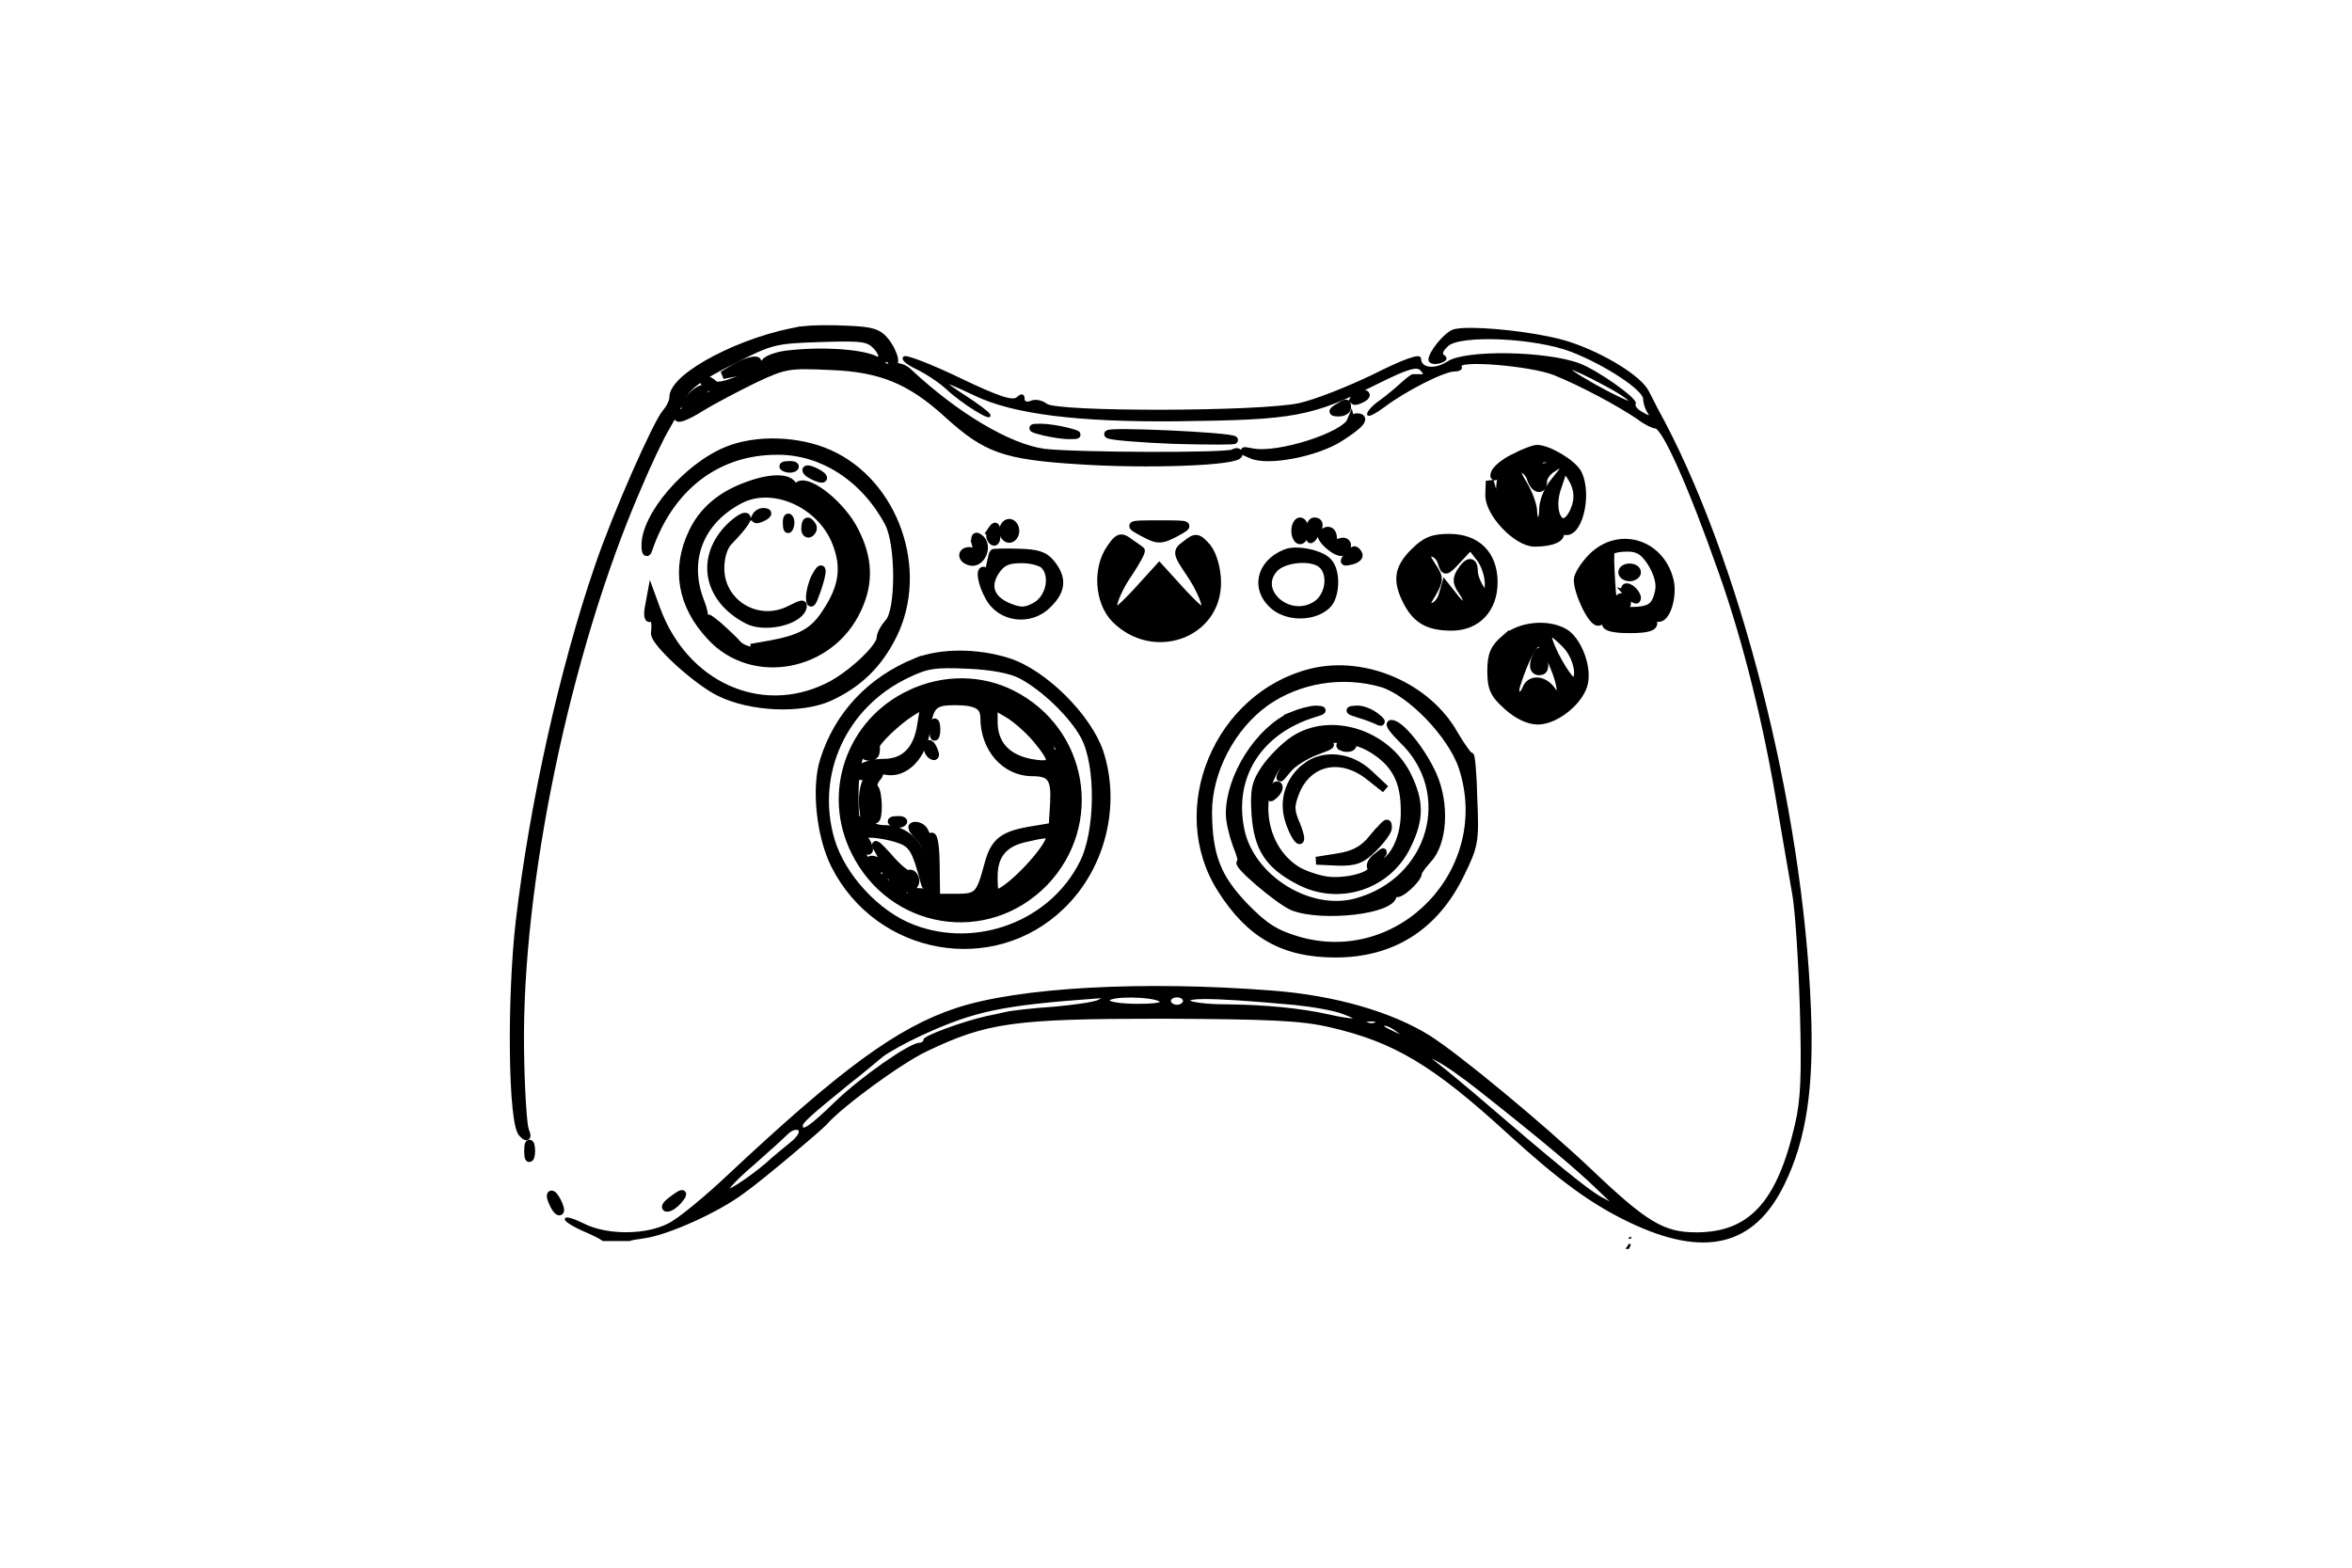 <?xml version="1.0" encoding="UTF-8" standalone="no"?>
<!-- Created with Inkscape (http://www.inkscape.org/) -->

<svg
   viewBox="0 0 150 100"
   version="1.1"
   id="svg5"
   sodipodi:docname="XBox 360.svg"
   inkscape:version="1.1.1 (c3084ef, 2021-09-22)"
   xmlns:inkscape="http://www.inkscape.org/namespaces/inkscape"
   xmlns:sodipodi="http://sodipodi.sourceforge.net/DTD/sodipodi-0.dtd"
   xmlns="http://www.w3.org/2000/svg"
   xmlns:svg="http://www.w3.org/2000/svg">
  <g
     inkscape:label="Layer 1"
     inkscape:groupmode="layer"
     id="layer1"
     style="fill:#000000;stroke:#000000;stroke-width:0.5" >
    <path
       d="m 51.202,21.058 c -3.756,0.574 -8.264,2.929 -8.264,4.288 0,0.272 -0.21,0.695 -0.451,0.966 -0.601,0.695 -3.155,6.462 -4.297,9.814 -2.254,6.553 -4.177,15.219 -5.049,22.647 -0.571,4.982 -0.481,12.924 0.18,13.528 0.301,0.302 0.331,0.242 0.15,-0.242 -0.12,-0.332 -0.27,-2.657 -0.301,-5.133 -0.15,-10.448 2.945,-25.365 7.453,-35.783 0.661,-1.57 1.503,-3.352 1.863,-3.926 0.331,-0.574 0.811,-1.48 1.052,-1.963 0.331,-0.664 1.142,-1.268 3.095,-2.235 2.524,-1.298 2.765,-1.359 5.68,-1.449 2.675,-0.091 3.095,-0.03 3.576,0.483 0.301,0.302 0.451,0.664 0.331,0.815 -0.12,0.121 -0.06,0.121 0.15,0.03 0.18,-0.121 0.421,-0.03 0.481,0.151 0.12,0.272 0.18,0.242 0.18,-0.06 0,-0.242 -0.24,-0.785 -0.541,-1.178 -0.451,-0.574 -0.841,-0.725 -2.464,-0.785 -1.052,-0.06 -2.314,-0.03 -2.825,0.03 z"
       id="path33232" />
    <path
       id="path33234"
       transform="scale(0.265)"
       d="m 354.414,79.172 c -2.199,-0.023 -3.895,0.104 -4.719,0.418 -2.158,0.913 -5.566,5.137 -5.68,6.963 0,0.685 1.022,1.026 2.385,0.684 1.477,-0.457 1.818,-0.912 1.137,-1.482 -0.909,-0.457 -0.568,-1.37 0.795,-2.625 3.067,-2.853 21.239,-2.055 29.984,1.369 8.178,3.196 17.379,9.245 17.379,11.527 0,0.913 0.454,2.396 1.021,3.195 0.795,1.255 0.454,1.37 -1.477,0.229 -1.363,-0.685 -2.157,-1.713 -1.816,-2.283 0.568,-1.027 -9.086,-7.875 -13.402,-9.473 -7.951,-2.967 -27.374,-3.31 -31.576,-0.457 -3.18,2.054 -6.701,1.599 -6.701,-0.912 0,-1.027 -3.862,0.342 -11.131,3.994 -6.133,2.967 -14.199,6.164 -17.947,6.963 -9.314,2.054 -58.494,2.168 -60.879,0.113 -1.022,-0.799 -2.613,-1.142 -3.635,-0.686 -1.022,0.457 -1.816,0.115 -1.816,-0.684 0,-1.027 -0.454,-1.142 -1.477,-0.229 -1.136,1.027 -4.544,-0.114 -13.631,-4.451 -6.588,-3.196 -12.721,-5.592 -13.516,-5.363 -0.795,0.342 0.455,1.484 2.84,2.625 2.385,1.141 5.679,3.31 7.496,5.021 3.521,3.31 11.016,7.988 9.994,6.162 -0.341,-0.571 -2.951,-2.51 -5.791,-4.336 -2.84,-1.826 -4.998,-3.425 -4.885,-3.539 0.114,-0.228 3.408,1.256 7.27,3.082 9.2,4.451 24.875,6.39 48.613,6.162 28.623,-0.342 32.257,-1.027 48.727,-9.244 6.701,-3.31 8.972,-3.994 9.994,-2.967 1.022,1.027 1.022,1.369 0,1.369 h -1.932 c -0.341,0 -1.476,0.914 -2.611,1.941 -1.249,1.141 -3.521,3.081 -5.111,4.223 -1.704,1.141 -3.066,2.625 -3.066,3.195 0,0.571 1.703,-0.344 3.861,-1.941 4.998,-3.766 14.311,-8.559 16.924,-8.559 1.136,0 1.817,-0.458 1.477,-0.914 -1.136,-1.94 16.924,-0.456 22.604,1.826 6.247,2.511 15.22,7.305 20.104,10.615 1.59,1.255 3.52,2.168 4.088,2.168 1.931,0 8.178,13.924 15.561,34.924 5.793,16.32 10.79,36.406 14.084,56.379 1.363,7.875 2.953,17.347 3.635,21.113 0.682,3.766 1.478,16.092 1.818,27.391 0.454,16.434 0.227,22.142 -1.25,28.305 -4.316,18.603 -11.13,25.906 -23.965,25.906 -7.837,0 -12.041,-2.511 -25.443,-15.293 -11.699,-11.07 -31.688,-27.619 -38.73,-32.07 -9.086,-5.706 -22.831,-9.701 -37.938,-10.842 -31.008,-2.397 -60.878,-0.799 -75.984,4.223 -14.084,4.679 -27.6,14.608 -54.746,40.059 -5.566,5.25 -12.041,10.615 -14.426,11.756 -5.566,2.853 -14.993,2.853 -20.559,0 -2.272,-1.141 -4.203,-1.712 -4.203,-1.256 0,0.457 2.272,1.826 4.998,2.967 1.761,0.737 3.207,1.499 4.004,2.055 h 6.348 c 0.185,-0.171 1.348,-0.341 3.619,-0.684 5.679,-0.799 17.832,-6.279 23.852,-10.844 4.089,-2.853 18.401,-14.951 19.65,-16.32 3.862,-4.451 18.06,-14.835 24.307,-17.803 14.538,-6.962 21.126,-7.875 56.904,-7.875 25.783,0.114 33.392,0.457 40.207,2.055 15.447,3.538 24.874,9.13 42.82,25.564 12.38,11.299 20.104,17.004 29.418,21.455 17.946,8.56 29.758,5.707 36.914,-9.016 5.225,-10.614 7.156,-23.168 6.361,-42.342 C 433.632,193.947 418.298,133.802 398.648,98.309 398.194,97.396 397.285,95.568 396.604,94.312 394.9,90.775 386.041,85.298 377.75,82.559 372.128,80.675 361.011,79.241 354.414,79.172 Z m 23.363,9.463 c 0.681,0.029 3.776,1.398 8.717,4.08 3.635,1.94 6.247,3.767 5.906,4.109 -0.227,0.228 -4.203,-1.598 -8.859,-4.223 -4.714,-2.682 -6.445,-3.995 -5.764,-3.967 z M 283.25,239.826 c 0.909,0 1.703,0.458 1.703,1.143 0,0.571 -0.794,1.141 -1.703,1.141 -0.909,0 -1.705,-0.57 -1.705,-1.141 0,-0.685 0.796,-1.143 1.705,-1.143 z m -11.047,0.043 c 2.84,0.014 5.935,0.357 6.957,0.984 1.022,0.685 -0.908,1.027 -5.451,1.027 -3.748,0 -6.93,-0.457 -6.93,-1.027 0,-0.685 2.584,-0.999 5.424,-0.984 z m -6.865,0.15 c 0.554,0.021 0.277,0.235 -0.83,0.834 -0.909,0.571 -5.791,1.256 -10.789,1.713 -4.998,0.342 -10.223,0.912 -11.586,1.254 -1.477,0.342 -3.636,0.799 -4.771,1.027 -5.906,1.37 -14.879,4.68 -14.879,5.479 0,0.457 -0.567,0.914 -1.135,0.914 -2.385,0 -14.199,8.33 -20.219,14.15 -6.133,5.935 -8.178,7.306 -8.178,5.594 0,-0.913 1.932,-2.626 11.473,-10.387 2.953,-2.283 6.475,-5.249 7.838,-6.391 1.477,-1.141 5.791,-3.538 9.539,-5.25 12.721,-5.821 19.082,-7.19 42.707,-8.902 0.369,-0.029 0.646,-0.042 0.83,-0.035 z m 24.219,0.215 c 3.89,-0.043 11.113,0.419 21.975,1.418 4.43,0.457 9.768,1.37 11.926,2.283 4.77,1.712 2.613,1.941 -3.861,0.457 -6.815,-1.484 -14.88,-2.282 -24.648,-2.396 -4.884,0 -8.859,-0.572 -8.859,-1.143 0,-0.385 1.135,-0.593 3.469,-0.619 z m 40.969,5.406 c 0.697,0.064 0.995,0.321 0.654,0.578 -0.341,0.342 -1.361,0.456 -2.156,0.113 -0.909,-0.342 -0.57,-0.686 0.68,-0.686 0.312,-0.029 0.59,-0.026 0.822,-0.006 z m 2.812,1.033 c 0.681,0 2.159,0.799 3.408,1.826 2.044,1.598 2.044,1.599 -0.682,0.344 -3.521,-1.598 -4.09,-2.17 -2.727,-2.17 z m 8.975,6.734 3.406,1.711 c 1.931,0.913 6.474,4.11 10.336,7.191 15.334,12.098 23.965,19.4 28.281,23.623 l 4.545,4.338 -3.863,-2.055 c -3.294,-1.94 -10.108,-7.418 -30.553,-24.994 -2.953,-2.511 -6.815,-5.706 -8.746,-7.189 z m -150.582,18.295 c 0.213,0.016 0.397,0.079 0.539,0.193 0.681,0.571 -0.226,1.941 -1.93,3.311 -1.704,1.37 -3.748,3.081 -4.543,3.766 -3.067,2.967 -10.11,7.874 -10.564,7.418 -0.227,-0.342 2.387,-3.081 6.021,-6.162 3.521,-3.081 7.155,-6.391 8.178,-7.418 0.767,-0.77 1.66,-1.155 2.299,-1.107 z" />
    <path
       d="m 50.301,22.598 c -0.661,0.06 -1.352,0.302 -1.503,0.513 -0.571,0.755 -2.915,1.751 -3.246,1.419 -0.18,-0.181 -0.451,-0.332 -0.631,-0.332 -0.15,0 -0.06,0.181 0.24,0.393 0.511,0.393 0.511,0.423 -0.24,0.906 -1.052,0.695 -1.322,0.634 -0.451,-0.091 0.391,-0.302 0.571,-0.574 0.391,-0.604 -0.451,0 -1.382,1.057 -1.112,1.298 0.09,0.121 0.03,0.211 -0.15,0.211 -0.21,0 -0.361,0.121 -0.361,0.302 0,0.151 0.631,-0.091 1.442,-0.604 0.781,-0.483 2.344,-1.298 3.456,-1.842 1.923,-0.906 2.194,-0.936 4.838,-0.815 3.216,0.121 5.109,0.906 7.483,3.08 2.434,2.204 3.576,2.627 8.264,2.929 4.388,0.302 10.278,0.091 10.278,-0.393 0,-0.151 -0.15,-0.181 -0.331,-0.06 -0.421,0.242 -10.007,0.211 -12.081,-0.03 -2.254,-0.302 -5.62,-2.295 -8.655,-5.133 -0.27,-0.272 -0.691,-0.393 -0.932,-0.302 -0.27,0.121 -0.691,-0.03 -0.962,-0.332 -0.541,-0.544 -3.336,-0.785 -5.74,-0.513 z"
       id="path33236" />
    <path
       d="m 46.845,23.474 -0.751,0.453 0.902,-0.181 c 0.511,-0.121 1.022,-0.332 1.202,-0.483 0.451,-0.453 -0.511,-0.302 -1.352,0.211 z"
       id="path33238" />
    <path
       d="m 86.363,25.407 c -0.09,0.181 0.03,0.211 0.27,0.121 0.541,-0.211 0.631,-0.423 0.21,-0.423 -0.18,0 -0.391,0.121 -0.481,0.302 z"
       id="path33240" />
    <path
       d="m 85.311,26.011 c -0.391,0.242 -0.361,0.302 0.09,0.302 0.27,0 0.511,-0.151 0.511,-0.302 0,-0.362 -0.03,-0.362 -0.601,0 z"
       id="path33242" />
    <path
       d="m 86.152,26.856 c -0.391,0.966 -4.658,2.325 -6.281,1.993 -0.691,-0.121 -0.691,-0.121 -0.06,0.151 1.052,0.483 4.147,-0.121 5.65,-1.087 1.292,-0.815 1.683,-1.298 1.082,-1.298 -0.15,0 -0.331,0.121 -0.391,0.242 z"
       id="path33244" />
    <path
       d="m 66.529,27.52 c 0.511,0.121 1.232,0.242 1.653,0.242 0.661,0 0.661,-0.03 -0.15,-0.242 -0.481,-0.121 -1.232,-0.242 -1.653,-0.242 -0.661,0 -0.661,0.03 0.15,0.242 z"
       id="path33252" />
    <path
       d="m 70.676,27.702 c 0.09,0.121 1.983,0.272 4.177,0.362 2.194,0.06 3.937,0.06 3.847,0 -0.24,-0.242 -8.264,-0.604 -8.024,-0.362 z"
       id="path33254" />
    <path
       d="m 46.394,28.728 c -2.554,1.027 -5.289,4.197 -5.229,6.1 0,0.423 0.09,0.513 0.18,0.242 1.352,-3.986 4.358,-6.311 8.204,-6.311 2.885,-0.03 5.59,1.721 7.122,4.59 0.721,1.359 0.721,5.647 0,6.371 -0.27,0.302 -0.511,0.725 -0.511,0.966 0,0.634 -1.983,2.476 -3.396,3.14 -4.297,2.084 -9.136,-0.121 -10.909,-4.982 l -0.331,-0.906 -0.15,0.815 c -0.09,0.453 -0.03,0.755 0.09,0.664 0.27,-0.151 0.391,0.272 0.301,0.966 -0.06,0.574 2.645,3.05 4.117,3.775 2.013,0.996 5.169,1.117 6.972,0.332 1.863,-0.846 3.155,-2.084 4.087,-3.956 2.074,-4.167 0.12,-9.723 -4.057,-11.595 -1.953,-0.876 -4.628,-0.966 -6.491,-0.211 z"
       id="path33256" />
    <path
       d="m 50.09,29.846 c 0.21,0.091 0.481,0.06 0.571,-0.03 0.12,-0.091 -0.06,-0.181 -0.391,-0.151 -0.331,0 -0.421,0.091 -0.18,0.181 z"
       id="path33258" />
    <path
       d="m 51.653,30.238 c 0.24,0.151 0.601,0.302 0.751,0.302 0.18,0 0.09,-0.151 -0.15,-0.302 -0.24,-0.151 -0.571,-0.302 -0.751,-0.302 -0.15,0 -0.09,0.151 0.15,0.302 z"
       id="path33260" />
    <path
       d="m 47.716,30.963 c -1.713,0.604 -2.885,1.6 -3.546,2.989 -1.112,2.325 -0.721,4.65 1.142,6.643 2.675,2.929 7.663,1.993 9.376,-1.751 0.781,-1.661 0.721,-3.231 -0.18,-4.982 -0.781,-1.57 -2.795,-3.231 -3.516,-2.929 -0.27,0.121 -0.24,0.181 0.09,0.181 0.811,0.03 2.915,2.597 3.276,3.926 0.661,2.506 -0.751,5.315 -3.155,6.22 -1.473,0.574 -3.666,0.483 -4.207,-0.211 -0.18,-0.211 -0.721,-0.725 -1.202,-1.147 -0.661,-0.544 -0.781,-0.604 -0.451,-0.151 0.421,0.574 0.421,0.574 -0.09,0.181 -0.27,-0.242 -0.451,-0.483 -0.391,-0.544 0.09,-0.091 0,-0.513 -0.18,-0.966 -1.052,-2.657 -0.09,-5.194 2.524,-6.553 2.104,-1.087 5.169,0.272 6.131,2.778 0.601,1.57 0.421,2.808 -0.661,4.439 -0.781,1.208 -1.593,1.661 -3.576,2.023 l -1.202,0.211 1.082,0.06 c 3.576,0.121 6.07,-3.624 4.748,-7.126 -0.361,-1.027 -2.044,-2.808 -2.584,-2.808 -0.24,0 -0.481,-0.211 -0.571,-0.453 -0.21,-0.544 -1.382,-0.574 -2.855,-0.03 z"
       id="path33262" />
    <path
       d="m 48.197,32.956 c -0.09,0.181 0.03,0.211 0.27,0.121 0.541,-0.211 0.631,-0.423 0.21,-0.423 -0.18,0 -0.391,0.121 -0.481,0.302 z"
       id="path33278" />
    <path
       d="m 46.394,33.771 c -1.773,1.933 -1.232,4.469 1.262,5.768 1.052,0.574 3.185,0.121 3.516,-0.725 0.12,-0.362 0,-0.332 -0.781,0.06 -2.044,1.057 -4.448,-0.362 -4.448,-2.627 0,-0.725 0.21,-1.389 0.541,-1.721 0.992,-1.027 1.352,-1.57 1.022,-1.57 -0.18,0 -0.691,0.362 -1.112,0.815 z"
       id="path33282" />
    <path
       d="m 50.18,33.439 c 0,0.332 0.09,0.423 0.18,0.181 0.09,-0.211 0.06,-0.483 -0.03,-0.574 -0.09,-0.121 -0.18,0.06 -0.15,0.393 z"
       id="path33284" />
    <path
       d="m 51.352,33.741 c 0,0.242 0.15,0.362 0.301,0.272 0.18,-0.121 0.24,-0.332 0.15,-0.483 -0.27,-0.423 -0.451,-0.332 -0.451,0.211 z"
       id="path33286" />
    <path
       d="m 63.974,33.862 c 0,0.272 0.18,0.513 0.391,0.513 0.21,0 0.391,-0.242 0.391,-0.513 0,-0.272 -0.18,-0.513 -0.391,-0.513 -0.21,0 -0.391,0.242 -0.391,0.513 z"
       id="path33288" />
    <path
       d="m 82.606,33.862 c 0,0.332 0.15,0.604 0.301,0.604 0.18,0 0.301,-0.272 0.301,-0.604 0,-0.332 -0.12,-0.604 -0.301,-0.604 -0.15,0 -0.301,0.272 -0.301,0.604 z"
       id="path33292" />
    <path
       d="m 83.508,33.922 c 0,0.574 0.06,0.604 0.301,0.242 0.391,-0.574 0.391,-0.906 0,-0.906 -0.15,0 -0.301,0.302 -0.301,0.664 z"
       id="path33294" />
    <path
       d="m 63.193,33.892 c -0.09,0.181 -0.06,0.453 0.09,0.604 0.15,0.151 0.27,0.03 0.27,-0.332 0,-0.695 -0.06,-0.725 -0.361,-0.272 z"
       id="path33304" />
    <path
       d="m 84.319,34.043 c -0.27,0.272 0.992,1.359 1.322,1.147 0.451,-0.272 0.301,-0.785 -0.18,-0.604 -0.27,0.091 -0.451,0 -0.451,-0.272 0,-0.483 -0.361,-0.604 -0.691,-0.272 z"
       id="path33310" />
    <path
       d="m 62.231,34.707 c 0.12,0.423 0.06,0.574 -0.21,0.483 -0.21,-0.091 -0.481,-0.03 -0.571,0.121 -0.09,0.181 0.06,0.393 0.331,0.483 0.781,0.332 1.382,-1.057 0.631,-1.51 -0.21,-0.151 -0.27,0 -0.18,0.423 z"
       id="path33312" />
    <path
       d="m 63.343,35.281 c -0.06,0.151 -0.18,0.695 -0.24,1.027 0,0.151 -0.15,0.242 -0.301,0.121 -0.361,-0.211 -0.21,0.785 0.27,1.631 0.721,1.389 2.645,1.631 3.756,0.483 0.902,-0.876 0.962,-1.661 0.21,-2.597 -0.451,-0.544 -0.902,-0.664 -2.104,-0.695 -0.872,-0.03 -1.593,0 -1.593,0.03 z m 3.306,0.815 c 0.601,0.725 0.27,2.084 -0.601,2.567 -0.661,0.362 -0.932,0.362 -1.713,0.06 -1.172,-0.483 -1.473,-1.329 -0.841,-2.295 0.391,-0.574 0.751,-0.755 1.653,-0.755 0.631,0 1.322,0.181 1.503,0.423 z"
       id="path33318" />
    <path
       d="m 82.005,35.281 c -1.683,0.664 -2.013,2.355 -0.691,3.412 0.932,0.725 2.554,0.664 3.336,-0.121 0.571,-0.574 0.601,-2.204 0.03,-2.748 -0.481,-0.513 -2.013,-0.815 -2.675,-0.544 z m 2.344,0.755 c 0.631,0.634 0.421,1.993 -0.391,2.537 -1.713,1.147 -4.027,-0.815 -2.705,-2.295 0.601,-0.695 2.494,-0.846 3.095,-0.242 z"
       id="path33320" />
    <path
       d="m 85.942,35.492 c -0.301,0.362 -0.24,0.393 0.24,0.272 0.361,-0.091 0.541,-0.272 0.451,-0.423 -0.21,-0.362 -0.301,-0.332 -0.691,0.151 z"
       id="path33322" />
    <path
       d="m 51.983,36.821 c -0.18,0.362 -0.331,0.936 -0.331,1.329 0.03,0.513 0.15,0.362 0.451,-0.513 0.451,-1.298 0.391,-1.782 -0.12,-0.815 z"
       id="path33324" />
    <path
       d="m 58.415,42.226 c -2.885,1.178 -4.959,3.382 -5.86,6.251 -0.571,1.751 -0.24,4.862 0.691,6.704 2.795,5.526 10.067,6.824 14.425,2.597 2.584,-2.476 3.546,-6.402 2.464,-9.753 -0.751,-2.265 -3.576,-5.073 -5.83,-5.798 -1.983,-0.634 -4.297,-0.634 -5.89,0 z m 6.702,0.815 c 1.503,0.785 3.336,2.567 4.057,3.926 0.992,1.872 0.932,6.13 -0.09,8.123 -1.953,3.895 -6.762,5.707 -10.879,4.137 -2.314,-0.876 -4.538,-3.291 -5.229,-5.647 -1.232,-4.228 0.781,-8.636 4.838,-10.569 1.292,-0.634 1.833,-0.695 3.907,-0.604 1.503,0.06 2.765,0.302 3.396,0.634 z"
       id="path33352" />
    <path
       d="m 58.084,44.249 c -3.847,1.782 -5.439,6.311 -3.546,10.086 2.344,4.711 8.384,5.707 12.051,1.963 3.576,-3.714 2.554,-9.693 -2.044,-12.018 -1.953,-0.996 -4.358,-1.027 -6.461,-0.03 z m 5.89,0.211 c 4.448,2.023 5.8,7.096 2.915,10.901 -2.524,3.291 -7.513,3.654 -10.638,0.755 -0.721,-0.664 -0.962,-1.419 -0.301,-0.846 0.24,0.181 0.541,0.211 0.661,0.091 0.15,-0.121 0.15,-0.03 0,0.211 -0.18,0.302 -0.12,0.362 0.15,0.181 0.24,-0.151 0.331,-0.121 0.21,0.06 -0.27,0.453 0.511,1.057 1.082,0.815 0.27,-0.091 0.391,-0.362 0.301,-0.604 -0.09,-0.242 -0.27,-0.362 -0.391,-0.272 -0.12,0.091 -0.751,-0.423 -1.352,-1.147 -0.661,-0.725 -0.932,-0.936 -0.631,-0.453 0.571,0.996 0.631,1.329 0.09,0.876 -0.24,-0.181 -0.481,-0.242 -0.601,-0.151 -0.421,0.423 -0.902,-1.389 -0.962,-3.624 -0.06,-2.899 0.421,-4.107 2.284,-5.707 2.013,-1.751 4.808,-2.174 7.182,-1.087 z m -9.707,7.126 c -0.09,0.302 -0.15,0.06 -0.15,-0.513 0,-0.574 0.06,-0.815 0.15,-0.544 0.06,0.302 0.06,0.785 0,1.057 z m 3.546,4.62 c 0.09,0.151 0.06,0.302 -0.12,0.302 -0.15,0 -0.391,-0.151 -0.481,-0.302 -0.09,-0.181 -0.06,-0.302 0.12,-0.302 0.15,0 0.391,0.121 0.481,0.302 z"
       id="path33354" />
    <path
       d="m 59.136,44.551 c -1.412,0.513 -3.005,1.721 -3.636,2.838 -0.421,0.725 -0.451,0.876 -0.09,0.876 0.391,0 0.481,-0.121 0.451,-0.664 -0.03,-0.272 1.322,-1.57 2.224,-2.144 l 0.872,-0.544 -0.21,1.329 c -0.24,1.6 -1.052,2.416 -2.404,2.416 -1.052,0 -1.923,0.453 -1.593,0.785 0.12,0.121 0.361,0.091 0.571,-0.121 0.18,-0.181 0.691,-0.242 1.172,-0.151 1.202,0.242 2.374,-0.936 2.584,-2.657 0.21,-1.51 0.451,-1.782 1.803,-1.782 1.382,0 1.893,0.272 1.893,1.057 0,1.933 1.322,3.473 3.065,3.473 1.202,0 1.473,0.393 1.382,1.993 l -0.09,1.48 -1.262,0.211 c -1.893,0.302 -2.434,0.725 -2.825,2.144 -0.541,2.023 -0.661,2.174 -2.074,2.174 h -1.262 l -0.03,-2.023 c 0,-1.117 -0.12,-1.963 -0.27,-1.872 -0.12,0.091 -0.331,-0.03 -0.421,-0.272 -0.06,-0.211 -0.331,-0.423 -0.601,-0.423 -0.331,0 -0.27,0.181 0.24,0.725 0.481,0.513 0.661,1.087 0.661,2.144 0.03,1.329 -0.03,1.419 -0.721,1.359 -0.631,-0.03 -0.601,0.03 0.301,0.423 0.751,0.332 1.623,0.423 2.975,0.302 3.095,-0.242 5.349,-2.235 6.01,-5.284 0.301,-1.51 -0.06,-4.288 -0.601,-4.288 -0.15,0 -0.27,-0.181 -0.27,-0.423 0,-0.242 -0.631,-0.996 -1.382,-1.661 -2.013,-1.782 -4.147,-2.265 -6.461,-1.419 z m 6.972,2.597 c 1.232,1.48 1.142,1.782 -0.391,1.51 -1.533,-0.302 -2.344,-1.208 -2.344,-2.627 V 45.004 l 0.932,0.544 c 0.511,0.302 1.322,1.027 1.803,1.6 z m 0.872,6.22 c 0,0.604 -1.953,2.808 -3.065,3.473 -0.481,0.272 -0.541,0.151 -0.541,-0.936 0,-1.359 0.631,-2.144 2.044,-2.446 1.142,-0.272 1.563,-0.302 1.563,-0.091 z"
       id="path33356" />
    <path
       d="m 59.526,46.544 c 0,0.423 0.06,0.574 0.15,0.362 0.06,-0.181 0.06,-0.544 0,-0.755 -0.09,-0.181 -0.15,-0.03 -0.15,0.393 z"
       id="path33358" />
    <path
       d="m 59.166,47.722 c 0,0.181 0.12,0.393 0.301,0.483 0.18,0.091 0.21,-0.03 0.12,-0.272 C 59.376,47.39 59.166,47.299 59.166,47.722 Z"
       id="path33360" />
    <path
       d="m 55.229,49.896 c -0.18,0.393 -0.27,1.178 -0.15,1.902 0.12,0.876 0.09,1.117 -0.12,0.785 -0.24,-0.393 -0.301,-0.393 -0.301,0.06 0,0.393 0.24,0.544 0.872,0.544 0.451,0 1.262,0.151 1.773,0.332 0.902,0.302 1.112,0.664 1.683,2.838 0.09,0.332 0.12,0 0.03,-0.755 -0.15,-1.6 -1.202,-2.718 -2.584,-2.718 -0.481,0 -0.872,-0.151 -0.872,-0.302 0,-0.181 0.09,-0.302 0.24,-0.302 0.27,0 0.24,-1.721 -0.03,-2.023 -0.12,-0.091 -0.06,-0.362 0.12,-0.604 0.24,-0.272 0.24,-0.393 0.03,-0.393 -0.18,0 -0.481,0.302 -0.691,0.634 z"
       id="path33362" />
    <path
       d="m 57.002,52.493 c 0.21,0.091 0.481,0.06 0.571,-0.03 0.12,-0.091 -0.06,-0.181 -0.391,-0.151 -0.331,0 -0.421,0.091 -0.18,0.181 z"
       id="path33364" />
    <path
       d="m 54.959,53.761 c 0,0.181 0.12,0.393 0.301,0.483 0.18,0.091 0.21,-0.03 0.12,-0.272 -0.21,-0.544 -0.421,-0.634 -0.421,-0.211 z"
       id="path33366" />
    <path
       d="m 83.658,42.89 c -5.98,1.48 -9.016,8.727 -5.77,13.83 1.833,2.899 3.997,4.107 7.273,4.107 3.636,0 6.341,-1.721 7.964,-5.043 0.902,-1.842 0.962,-2.084 0.841,-4.801 -0.03,-1.57 -0.15,-2.808 -0.21,-2.748 -0.06,0.06 -0.511,-0.544 -0.992,-1.359 -1.713,-3.08 -5.71,-4.801 -9.106,-3.986 z m 4.478,0.695 c 1.803,0.544 4.448,3.261 5.139,5.345 2.164,6.583 -3.907,12.984 -10.518,11.052 -1.412,-0.423 -2.104,-0.846 -3.366,-2.144 -1.773,-1.842 -2.314,-3.231 -2.344,-6.009 0,-2.627 1.473,-5.466 3.666,-7.036 2.104,-1.48 4.898,-1.933 7.423,-1.208 z"
       id="path33368" />
    <path
       d="m 33.682,73.419 c 0,0.423 0.06,0.574 0.15,0.362 0.06,-0.181 0.06,-0.544 0,-0.755 -0.09,-0.181 -0.15,-0.03 -0.15,0.393 z"
       id="path33392" />
    <path
       d="m 35.124,76.288 c 0,0.151 0.15,0.513 0.301,0.755 0.15,0.242 0.301,0.302 0.301,0.151 0,-0.181 -0.15,-0.513 -0.301,-0.755 -0.15,-0.242 -0.301,-0.332 -0.301,-0.151 z"
       id="path33394" />
    <path
       d="m 42.818,76.59 c -0.331,0.242 -0.451,0.453 -0.27,0.453 0.18,0 0.481,-0.211 0.691,-0.453 0.481,-0.574 0.331,-0.574 -0.421,0 z"
       id="path33396" />
    <path
       id="path33398"
       transform="scale(0.265)"
       d="m 392.32,297.91 c -0.004,0.009 -0.009,0.018 -0.014,0.027 0.071,-0.003 0.157,-0.006 0.219,-0.008 -0.069,-0.007 -0.135,-0.013 -0.205,-0.019 z m -0.072,1.588 c -0.182,0.25 -0.386,0.556 -0.6,0.889 0.073,-8.7e-4 0.146,-0.003 0.217,-0.004 0.127,-0.295 0.257,-0.589 0.383,-0.885 z" />
    <path
       id="path33512-5"
       d="m 73.934,33.442 c -1.992,0 -2.029,2.8e-5 -0.996,0.553 0.885,0.48 1.107,0.48 2.029,0 0.996,-0.553 0.959,-0.553 -1.033,-0.553 z m -2.425,0.897 c -0.208,0.005 -0.389,0.199 -0.674,0.616 -0.922,1.291 -0.775,3.467 0.295,4.537 2.434,2.434 6.492,0.996 6.492,-2.324 0,-0.848 -0.258,-1.771 -0.627,-2.25 -0.59,-0.664 -0.738,-0.701 -1.328,-0.221 -0.664,0.48 -0.664,0.553 0.258,1.918 0.516,0.775 0.959,1.697 0.959,2.103 0,0.516 -0.332,0.295 -1.475,-0.922 l -1.475,-1.623 -1.475,1.623 c -1.143,1.217 -1.475,1.439 -1.475,0.922 0,-0.406 0.443,-1.365 0.959,-2.103 0.516,-0.775 0.885,-1.439 0.812,-1.512 -0.037,-0.037 -0.369,-0.258 -0.738,-0.516 -0.21,-0.165 -0.364,-0.25 -0.507,-0.247 z m 2.309,3.152 c -0.059,0.033 -0.117,0.069 -0.172,0.109 0.06,-0.048 0.119,-0.086 0.172,-0.109 z" />
    <g
       id="g33918-0"
       transform="translate(1.846,62.239)">
      <path
         d="m 94.707,-33.041 c -0.599,0.284 -1.166,0.757 -1.229,1.009 -0.095,0.284 0.063,0.252 0.378,-0.158 0.536,-0.63 0.536,-0.599 0.189,0.126 -0.221,0.41 -0.284,1.135 -0.189,1.639 0.252,1.229 -0.032,1.166 -0.41,-0.126 l -0.284,-1.009 -0.032,0.883 c -0.032,1.166 1.765,3.058 2.9,3.058 1.103,0 1.828,-0.315 1.576,-0.725 -0.126,-0.189 -0.032,-0.221 0.189,-0.095 0.946,0.599 1.702,-2.206 0.977,-3.625 -0.347,-0.63 -1.891,-1.545 -2.585,-1.545 -0.221,0 -0.883,0.252 -1.481,0.567 z m 3.404,0.883 c 0.725,0.914 0.82,1.734 0.347,2.679 -0.757,1.387 -1.576,-0.126 -0.946,-1.765 l 0.315,-0.946 -0.63,0.788 c -0.347,0.441 -0.63,1.166 -0.63,1.639 0,0.504 -0.126,0.883 -0.315,0.883 -0.158,0 -0.315,-0.315 -0.315,-0.725 0,-0.378 -0.284,-1.166 -0.63,-1.734 -0.473,-0.788 -0.536,-1.009 -0.189,-1.009 0.252,0 0.567,0.284 0.662,0.63 0.221,0.725 0.788,0.851 0.788,0.158 0,-0.221 0.252,-0.599 0.567,-0.788 0.473,-0.284 0.441,-0.315 -0.158,-0.158 -0.441,0.126 -0.725,0.063 -0.725,-0.126 0,-0.662 1.229,-0.347 1.86,0.473 z m -2.994,3.877 c -0.063,0.095 -0.378,-0.095 -0.693,-0.41 -0.504,-0.536 -0.504,-0.567 0.158,-0.158 0.378,0.221 0.63,0.473 0.536,0.567 z m 1.86,0.252 c -0.221,0.063 -0.662,0.063 -0.946,0 -0.315,-0.095 -0.126,-0.158 0.378,-0.158 0.536,0 0.757,0.063 0.567,0.158 z"
         id="path33516-2" />
      <path
         d="m 88.34,-27.02 c -1.04,1.04 -1.135,1.828 -0.441,3.184 0.599,1.135 1.355,1.576 2.837,1.576 1.608,0 2.679,-1.135 2.679,-2.837 0,-1.765 -1.072,-2.837 -2.837,-2.837 -1.04,0 -1.513,0.189 -2.238,0.914 z m 4.76,2.049 c -0.032,0.914 -0.032,0.946 -0.473,0.378 -0.252,-0.347 -0.473,-0.883 -0.473,-1.198 0,-0.725 -0.378,-0.725 -0.851,0.032 -0.284,0.473 -0.252,0.725 0.126,1.261 0.662,0.977 0.189,1.292 -0.504,0.378 l -0.599,-0.757 -0.189,0.662 c -0.126,0.378 -0.441,0.693 -0.693,0.693 -0.41,0 -0.41,-0.126 0.063,-0.883 0.473,-0.851 0.473,-0.977 -0.032,-1.734 -0.473,-0.757 -0.473,-0.851 -0.063,-0.851 0.284,0 0.599,0.284 0.693,0.662 0.189,0.599 0.252,0.599 1.009,-0.221 l 0.82,-0.883 0.567,0.725 c 0.347,0.41 0.599,1.166 0.599,1.734 z m -4.854,-0.883 c -0.189,0.599 -0.378,0.883 -0.441,0.63 -0.095,-0.41 0.441,-1.765 0.693,-1.765 0.063,0 -0.063,0.504 -0.252,1.135 z m 3.751,2.963 c -0.095,0.158 -0.378,0.315 -0.567,0.315 -0.221,0 -0.189,-0.126 0.095,-0.315 0.599,-0.378 0.725,-0.378 0.473,0 z"
         id="path33538-1" />
      <path
         d="m 99.688,-26.705 c -0.504,0.504 -0.914,1.166 -0.914,1.45 0,0.82 0.883,2.679 1.292,2.679 0.252,0 0.221,-0.158 -0.063,-0.567 -0.41,-0.473 -0.378,-0.504 0.095,-0.126 0.315,0.252 0.504,0.599 0.473,0.788 -0.032,0.252 0.504,0.378 1.513,0.378 1.103,0 1.545,-0.126 1.513,-0.41 -0.063,-0.189 0.063,-0.347 0.284,-0.315 0.536,0.126 1.009,-1.387 0.757,-2.396 -0.599,-2.396 -3.247,-3.184 -4.949,-1.481 z m 3.814,0.41 c 0.41,0.693 0.567,1.324 0.441,1.828 -0.221,0.977 -0.567,1.198 -1.891,1.198 -1.009,0 -1.009,0 -1.135,-1.797 -0.063,-0.977 -0.095,-1.86 -0.032,-2.017 0.095,-0.126 0.536,-0.221 1.072,-0.221 0.693,0 1.072,0.252 1.545,1.009 z m -4.066,1.072 c -0.158,0.504 -0.315,0.662 -0.315,0.378 -0.032,-0.567 0.315,-1.608 0.473,-1.418 0.063,0.032 -0.032,0.504 -0.158,1.04 z"
         id="path33540-0" />
      <path
         d="m 101.611,-25.728 c 0,0.158 0.221,0.315 0.473,0.315 0.252,0 0.473,-0.158 0.473,-0.315 0,-0.189 -0.221,-0.315 -0.473,-0.315 -0.252,0 -0.473,0.126 -0.473,0.315 z"
         id="path33542-8" />
      <path
         d="m 101.989,-24.341 c 0.221,0.252 0.473,0.378 0.536,0.347 0.158,-0.189 -0.315,-0.788 -0.63,-0.788 -0.158,0 -0.126,0.189 0.095,0.441 z"
         id="path33544-7" />
      <path
         d="m 101.453,-23.837 c 0.095,0.158 0.252,0.315 0.347,0.315 0.063,0 0.126,-0.158 0.126,-0.315 0,-0.189 -0.158,-0.315 -0.347,-0.315 -0.158,0 -0.221,0.126 -0.126,0.315 z"
         id="path33546-9" />
      <path
         d="m 94.14,-21.504 c -0.693,0.599 -0.883,1.009 -0.883,2.08 0,1.103 0.189,1.481 1.04,2.238 0.63,0.567 1.355,0.914 1.923,0.914 1.166,0 2.742,-1.292 2.963,-2.427 0.221,-1.103 -0.473,-2.774 -1.292,-3.215 -1.103,-0.599 -2.805,-0.41 -3.751,0.41 z m 3.846,0.347 c 0.788,0.757 1.103,2.364 0.473,2.364 -0.158,0 -0.662,-0.725 -1.103,-1.576 -0.851,-1.702 -0.599,-2.049 0.63,-0.788 z m -3.846,0.315 c -0.095,0.284 -0.252,0.441 -0.315,0.347 -0.095,-0.095 -0.063,-0.284 0.063,-0.473 0.284,-0.504 0.473,-0.41 0.252,0.126 z m 3.152,1.198 c 0.63,1.545 0.473,2.396 -0.221,1.387 -0.504,-0.662 -1.324,-0.693 -1.576,-0.063 -0.284,0.757 -0.883,0.567 -0.63,-0.221 0.536,-1.702 1.135,-2.805 1.45,-2.711 0.221,0.095 0.662,0.82 0.977,1.608 z m -2.585,-0.189 c -0.378,0.63 -0.441,0.441 -0.158,-0.378 0.126,-0.284 0.284,-0.441 0.347,-0.347 0.095,0.063 0,0.41 -0.189,0.725 z m -1.072,0.473 c -0.095,0.252 -0.189,0.158 -0.189,-0.189 -0.032,-0.347 0.063,-0.536 0.158,-0.41 0.095,0.095 0.126,0.378 0.032,0.599 z m 3.026,2.679 c -0.221,0.063 -0.599,0.063 -0.788,0 -0.221,-0.095 -0.063,-0.158 0.378,-0.158 0.441,0 0.599,0.063 0.41,0.158 z"
         id="path33566-4" />
      <path
         d="m 96.094,-20.275 c -0.252,0.599 -0.063,0.977 0.41,0.82 0.158,-0.063 0.189,-0.41 0.063,-0.757 -0.221,-0.599 -0.252,-0.599 -0.473,-0.063 z"
         id="path33568-7" />
    </g>
    <path
       d="m 82.368,45.669 c -2.08,0.946 -3.94,3.877 -3.94,6.241 0,0.504 0.221,1.387 0.441,1.986 0.252,0.599 0.378,1.103 0.284,1.103 -0.473,0 2.396,2.459 3.31,2.837 1.86,0.725 6.367,0.221 6.367,-0.757 0,-0.158 0.095,-0.221 0.189,-0.126 0.189,0.221 1.387,-0.851 1.418,-1.261 0,-0.126 0.284,-0.504 0.63,-0.883 0.977,-1.04 1.135,-3.499 0.315,-5.359 -0.693,-1.545 -2.08,-3.278 -2.648,-3.278 -0.189,0 0.158,0.441 0.693,0.977 3.562,3.373 1.954,9.078 -2.931,10.402 -2.994,0.82 -6.714,-1.481 -7.376,-4.571 -0.725,-3.436 1.103,-6.367 4.665,-7.47 0.63,-0.189 0.662,-0.221 0.158,-0.252 -0.347,0 -1.04,0.189 -1.576,0.41 z"
       id="path33570-2" />
    <path
       d="m 86.687,45.543 c 0.441,0.126 1.009,0.347 1.261,0.473 0.221,0.095 0.126,-0.032 -0.189,-0.284 -0.347,-0.284 -0.914,-0.504 -1.261,-0.473 -0.536,0.032 -0.504,0.063 0.189,0.284 z"
       id="path33572-5" />
    <path
       d="m 82.494,47.214 c -0.567,0.378 -1.387,1.198 -1.797,1.797 -0.63,0.914 -0.725,1.387 -0.63,2.931 0.158,2.175 0.851,3.247 2.805,4.255 2.522,1.324 5.642,0.315 6.872,-2.27 0.82,-1.671 0.82,-2.774 0.032,-4.413 -1.324,-2.742 -4.949,-3.877 -7.281,-2.301 z m 4.98,0.536 c 1.513,0.914 2.112,2.049 2.112,3.972 0.032,1.702 -0.693,3.215 -1.734,3.53 -0.378,0.158 -0.378,0.063 0.032,-0.441 0.441,-0.567 0.441,-0.567 -0.063,-0.158 -0.315,0.221 -0.473,0.536 -0.378,0.693 0.284,0.473 -1.513,0.977 -2.805,0.82 -0.662,-0.095 -1.545,-0.41 -1.986,-0.693 -2.679,-1.734 -2.679,-6.115 -0.032,-7.723 1.324,-0.82 3.53,-0.82 4.854,0 z"
       id="path33580-0" />
    <path
       d="m 82.904,47.939 c -0.378,0.252 -0.851,0.788 -1.04,1.166 -0.315,0.662 -0.315,0.662 0.252,-0.032 0.315,-0.41 1.166,-0.914 1.828,-1.166 1.04,-0.378 1.103,-0.441 0.473,-0.473 -0.441,0 -1.135,0.221 -1.513,0.504 z"
       id="path33582-2" />
    <path
       d="m 85.615,47.655 c 0.221,0.095 0.504,0.063 0.599,-0.032 0.126,-0.095 -0.063,-0.189 -0.41,-0.158 -0.347,0 -0.441,0.095 -0.189,0.189 z"
       id="path33584-1" />
    <path
       d="m 83.251,48.947 c -1.04,0.82 -1.45,2.143 -1.04,3.404 0.189,0.599 0.473,1.135 0.63,1.229 0.158,0.095 0.095,-0.315 -0.158,-0.946 -0.41,-0.946 -0.41,-1.229 -0.032,-2.175 0.82,-1.923 2.868,-2.364 4.665,-0.946 l 1.04,0.82 -1.04,-0.977 c -1.198,-1.135 -2.931,-1.324 -4.066,-0.41 z"
       id="path33586-2" />
    <path
       d="m 81.139,50.492 c -0.189,0.441 -0.158,0.473 0.158,0.189 0.221,-0.221 0.315,-0.473 0.221,-0.567 -0.095,-0.095 -0.284,0.063 -0.378,0.378 z"
       id="path33588-3" />
    <path
       d="m 87.538,53.486 c -0.599,0.725 -1.198,1.04 -2.206,1.198 l -1.387,0.221 1.355,0.063 c 1.135,0.032 1.545,-0.126 2.301,-0.883 0.504,-0.504 0.914,-1.072 0.914,-1.261 0,-0.473 -0.032,-0.441 -0.977,0.662 z"
       id="path33590-7" />

</g></svg>
